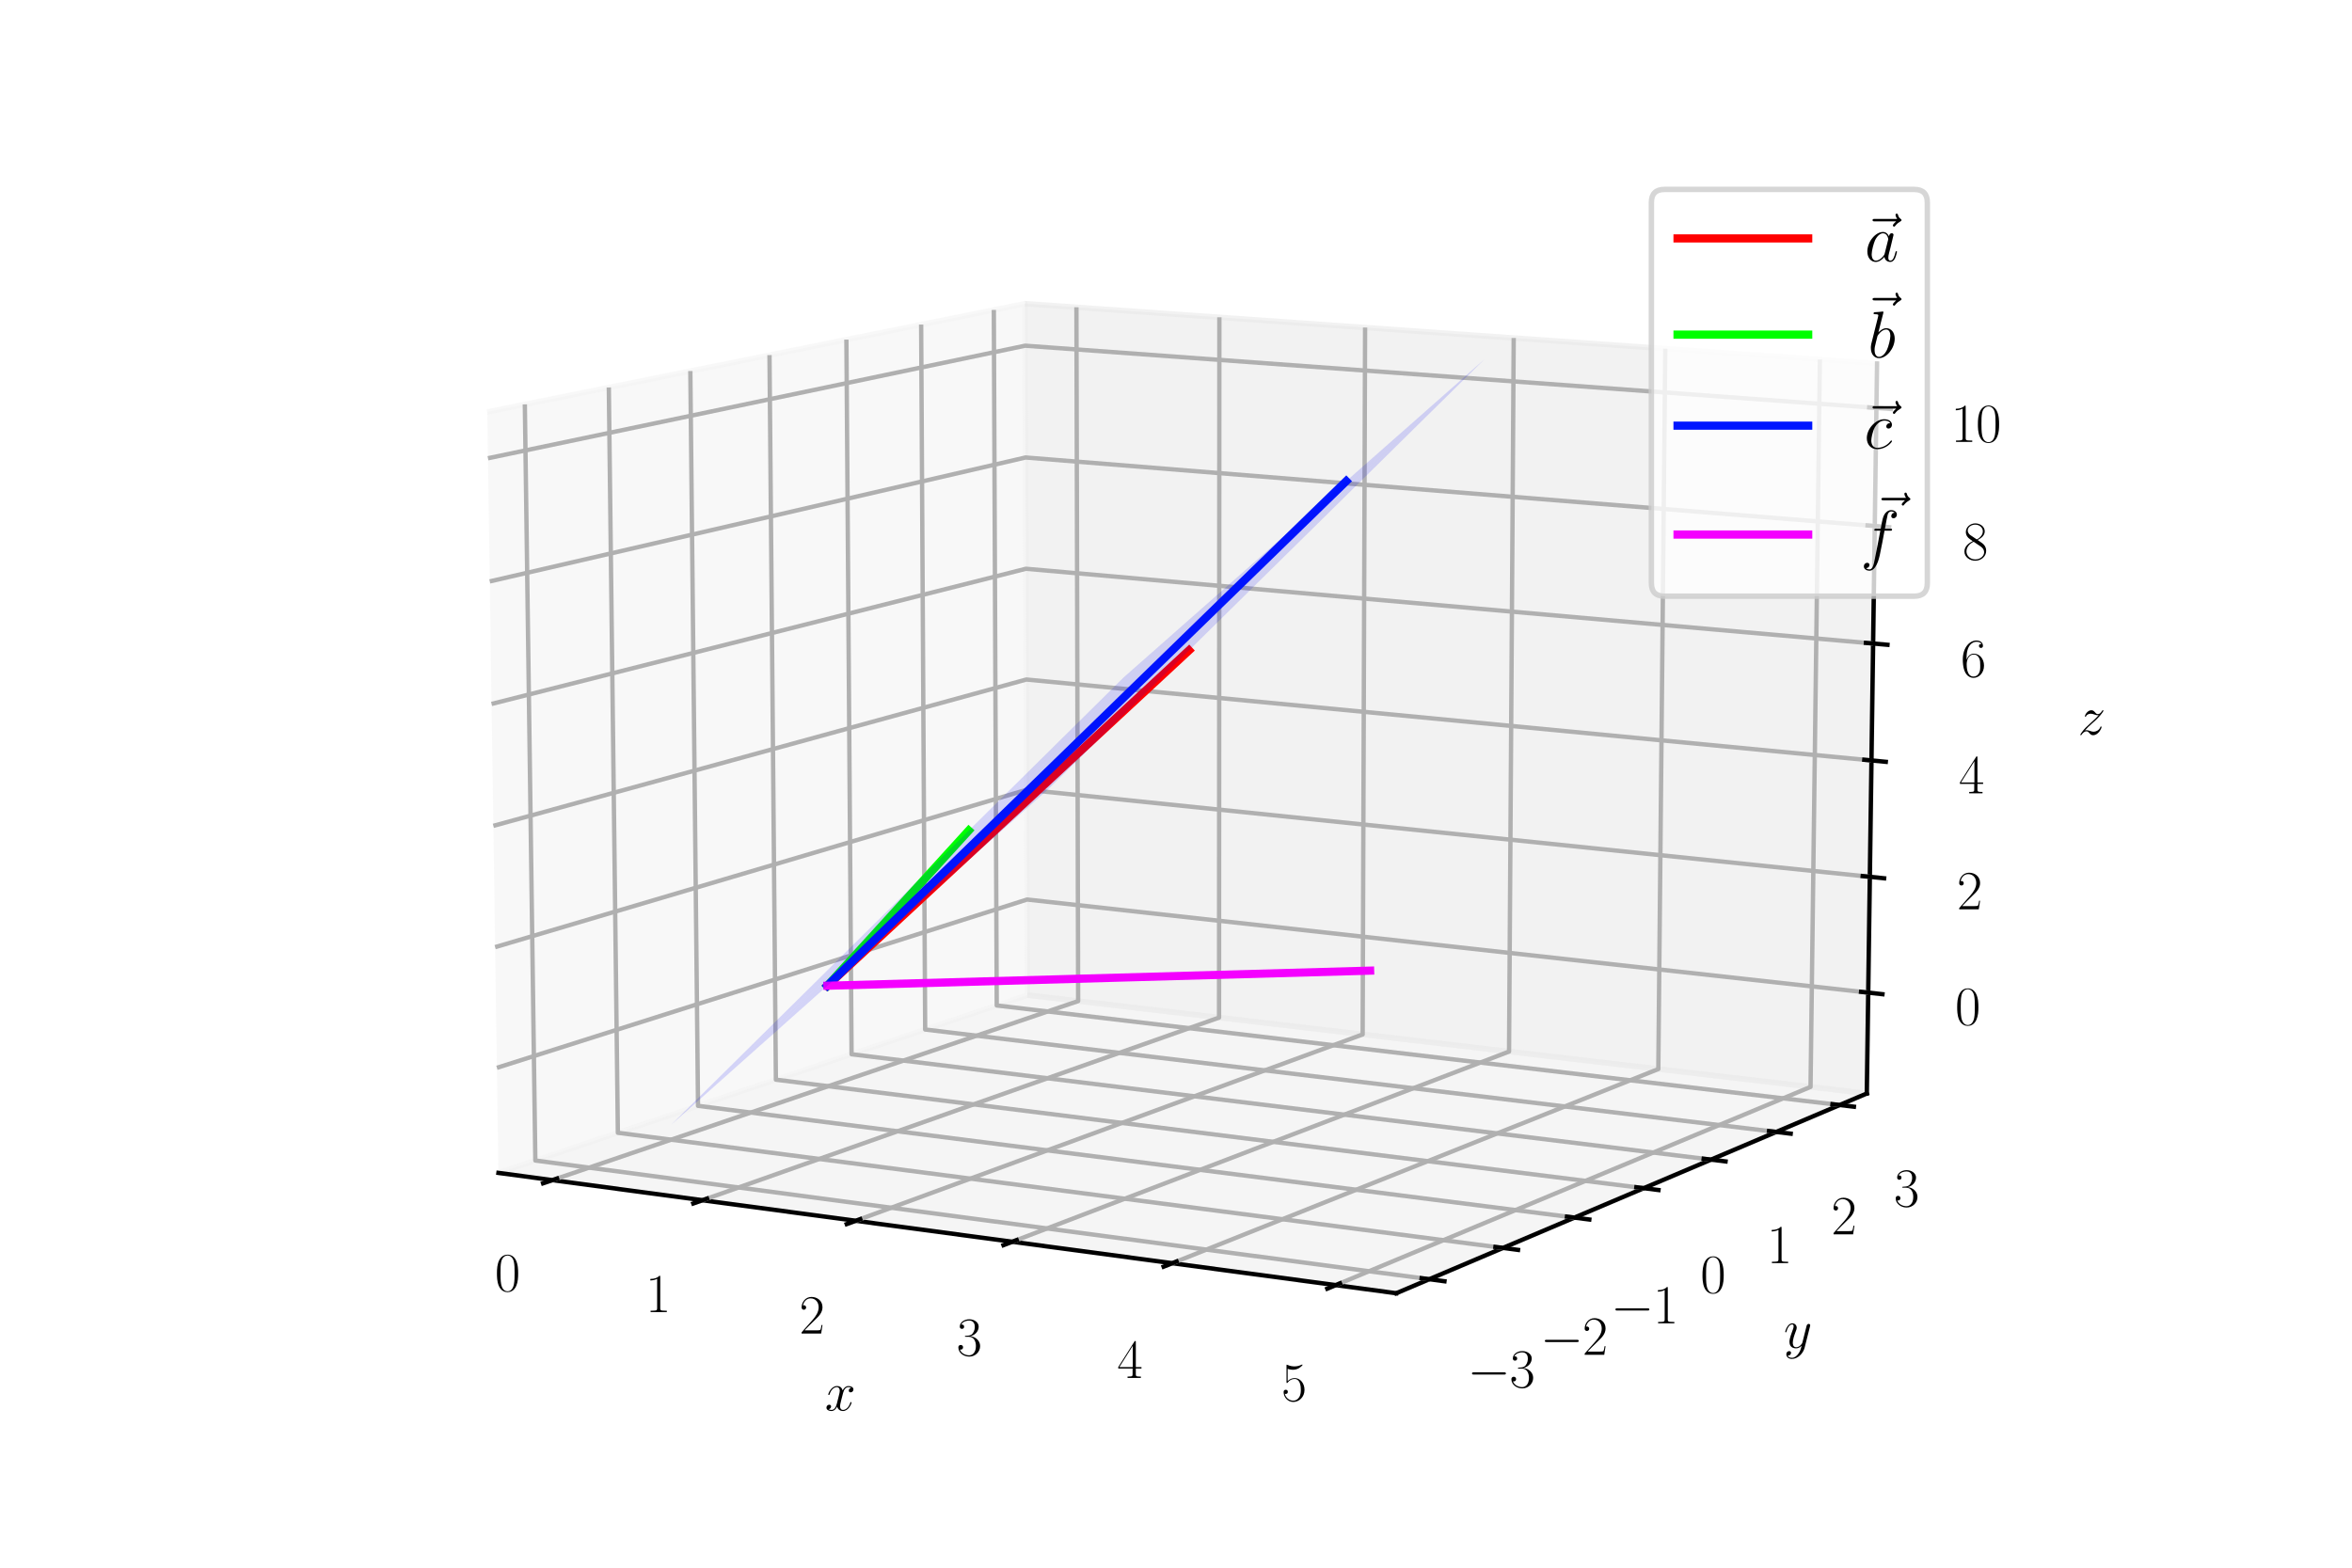 <?xml version="1.0" encoding="utf-8" standalone="no"?>
<!DOCTYPE svg PUBLIC "-//W3C//DTD SVG 1.1//EN"
  "http://www.w3.org/Graphics/SVG/1.1/DTD/svg11.dtd">
<svg xmlns:xlink="http://www.w3.org/1999/xlink" width="432pt" height="288pt" viewBox="0 0 432 288" xmlns="http://www.w3.org/2000/svg" version="1.1">
 <defs>
  <style type="text/css">*{stroke-linejoin: round; stroke-linecap: butt}</style>
 </defs>
 <g id="figure_1">
  <g id="patch_1">
   <path d="M 0 288 
L 432 288 
L 432 0 
L 0 0 
z
" style="fill: #ffffff"/>
  </g>
  <g id="patch_2">
   <path d="M 72 288 
L 360 288 
L 360 0 
L 72 0 
z
" style="fill: #ffffff"/>
  </g>
  <g id="pane3d_1">
   <g id="patch_3">
    <path d="M 91.552 215.473 
L 188.713 182.819 
L 188.262 55.784 
L 89.502 75.674 
" style="fill: #f2f2f2; opacity: 0.5; stroke: #f2f2f2; stroke-linejoin: miter"/>
   </g>
  </g>
  <g id="pane3d_2">
   <g id="patch_4">
    <path d="M 188.713 182.819 
L 342.881 200.885 
L 344.762 66.781 
L 188.262 55.784 
" style="fill: #e6e6e6; opacity: 0.5; stroke: #e6e6e6; stroke-linejoin: miter"/>
   </g>
  </g>
  <g id="pane3d_3">
   <g id="patch_5">
    <path d="M 91.552 215.473 
L 256.454 237.581 
L 342.881 200.885 
L 188.713 182.819 
" style="fill: #ececec; opacity: 0.5; stroke: #ececec; stroke-linejoin: miter"/>
   </g>
  </g>
  <g id="axis3d_1">
   <g id="line2d_1">
    <path d="M 91.552 215.473 
L 256.454 237.581 
" style="fill: none; stroke: #000000; stroke-width: 0.8; stroke-linecap: square"/>
   </g>
   <g id="text_1">
    <!-- $x$ -->
    <g transform="translate(151.51 259.118)scale(0.1 -0.1)">
     <defs>
      <path id="CMMI12-78" d="M 3034 2606 
C 2829 2567 2752 2414 2752 2293 
C 2752 2139 2874 2088 2963 2088 
C 3155 2088 3290 2254 3290 2427 
C 3290 2695 2982 2816 2714 2816 
C 2323 2816 2106 2433 2048 2312 
C 1901 2816 1504 2816 1389 2816 
C 736 2816 390 1980 390 1839 
C 390 1814 416 1782 461 1782 
C 512 1782 525 1820 538 1846 
C 755 2555 1184 2689 1370 2689 
C 1658 2689 1715 2420 1715 2267 
C 1715 2127 1677 1980 1600 1673 
L 1382 798 
C 1286 415 1101 64 762 64 
C 730 64 570 64 435 147 
C 666 192 717 383 717 460 
C 717 588 621 664 499 664 
C 346 664 179 530 179 326 
C 179 57 480 -64 755 -64 
C 1062 -64 1280 179 1414 441 
C 1517 64 1837 -64 2074 -64 
C 2726 -64 3072 773 3072 913 
C 3072 945 3046 971 3008 971 
C 2950 971 2944 939 2925 888 
C 2752 326 2381 64 2093 64 
C 1869 64 1747 230 1747 492 
C 1747 632 1773 734 1875 1156 
L 2099 2024 
C 2195 2408 2413 2689 2707 2689 
C 2720 2689 2899 2689 3034 2606 
z
" transform="scale(0.016)"/>
     </defs>
     <use xlink:href="#CMMI12-78" transform="scale(0.996)"/>
    </g>
   </g>
   <g id="Line3DCollection_1">
    <path d="M 101.459 216.801 
L 198.027 183.91 
L 197.71 56.448 
" style="fill: none; stroke: #b0b0b0; stroke-width: 0.8"/>
    <path d="M 129.024 220.497 
L 223.906 186.943 
L 223.965 58.293 
" style="fill: none; stroke: #b0b0b0; stroke-width: 0.8"/>
    <path d="M 157.176 224.271 
L 250.283 190.034 
L 250.732 60.174 
" style="fill: none; stroke: #b0b0b0; stroke-width: 0.8"/>
    <path d="M 185.933 228.126 
L 277.172 193.185 
L 278.028 62.092 
" style="fill: none; stroke: #b0b0b0; stroke-width: 0.8"/>
    <path d="M 215.314 232.065 
L 304.589 196.398 
L 305.867 64.048 
" style="fill: none; stroke: #b0b0b0; stroke-width: 0.8"/>
    <path d="M 245.341 236.091 
L 332.549 199.675 
L 334.266 66.043 
" style="fill: none; stroke: #b0b0b0; stroke-width: 0.8"/>
   </g>
   <g id="xtick_1">
    <g id="line2d_2">
     <path d="M 102.311 216.511 
L 99.752 217.383 
" style="fill: none; stroke: #000000; stroke-width: 0.8; stroke-linecap: square"/>
    </g>
    <g id="text_2">
     <!-- $\mathdefault{0}$ -->
     <g transform="translate(90.889 237.18)scale(0.1 -0.1)">
      <defs>
       <path id="CMR17-30" d="M 2688 2025 
C 2688 2416 2682 3080 2413 3591 
C 2176 4039 1798 4198 1466 4198 
C 1158 4198 768 4058 525 3597 
C 269 3118 243 2524 243 2025 
C 243 1661 250 1106 448 619 
C 723 -39 1216 -128 1466 -128 
C 1760 -128 2208 -7 2470 600 
C 2662 1042 2688 1559 2688 2025 
z
M 1466 -26 
C 1056 -26 813 325 723 812 
C 653 1188 653 1738 653 2096 
C 653 2588 653 2997 736 3387 
C 858 3929 1216 4096 1466 4096 
C 1728 4096 2067 3923 2189 3400 
C 2272 3036 2278 2607 2278 2096 
C 2278 1680 2278 1169 2202 792 
C 2067 95 1690 -26 1466 -26 
z
" transform="scale(0.016)"/>
      </defs>
      <use xlink:href="#CMR17-30" transform="scale(0.996)"/>
     </g>
    </g>
   </g>
   <g id="xtick_2">
    <g id="line2d_3">
     <path d="M 129.862 220.2 
L 127.345 221.091 
" style="fill: none; stroke: #000000; stroke-width: 0.8; stroke-linecap: square"/>
    </g>
    <g id="text_3">
     <!-- $\mathdefault{1}$ -->
     <g transform="translate(118.557 241.043)scale(0.1 -0.1)">
      <defs>
       <path id="CMR17-31" d="M 1702 4058 
C 1702 4192 1696 4192 1606 4192 
C 1357 3916 979 3827 621 3827 
C 602 3827 570 3827 563 3808 
C 557 3795 557 3782 557 3648 
C 755 3648 1088 3686 1344 3839 
L 1344 461 
C 1344 236 1331 160 781 160 
L 589 160 
L 589 0 
C 896 0 1216 0 1523 0 
C 1830 0 2150 0 2458 0 
L 2458 160 
L 2266 160 
C 1715 160 1702 230 1702 458 
L 1702 4058 
z
" transform="scale(0.016)"/>
      </defs>
      <use xlink:href="#CMR17-31" transform="scale(0.996)"/>
     </g>
    </g>
   </g>
   <g id="xtick_3">
    <g id="line2d_4">
     <path d="M 157.999 223.968 
L 155.526 224.877 
" style="fill: none; stroke: #000000; stroke-width: 0.8; stroke-linecap: square"/>
    </g>
    <g id="text_4">
     <!-- $\mathdefault{2}$ -->
     <g transform="translate(146.817 244.99)scale(0.1 -0.1)">
      <defs>
       <path id="CMR17-32" d="M 2669 989 
L 2554 989 
C 2490 536 2438 459 2413 420 
C 2381 369 1920 369 1830 369 
L 602 369 
C 832 619 1280 1072 1824 1597 
C 2214 1967 2669 2402 2669 3035 
C 2669 3790 2067 4224 1395 4224 
C 691 4224 262 3604 262 3030 
C 262 2780 448 2748 525 2748 
C 589 2748 781 2787 781 3010 
C 781 3207 614 3264 525 3264 
C 486 3264 448 3258 422 3245 
C 544 3790 915 4058 1306 4058 
C 1862 4058 2227 3617 2227 3035 
C 2227 2479 1901 2000 1536 1584 
L 262 146 
L 262 0 
L 2515 0 
L 2669 989 
z
" transform="scale(0.016)"/>
      </defs>
      <use xlink:href="#CMR17-32" transform="scale(0.996)"/>
     </g>
    </g>
   </g>
   <g id="xtick_4">
    <g id="line2d_5">
     <path d="M 186.74 227.817 
L 184.314 228.746 
" style="fill: none; stroke: #000000; stroke-width: 0.8; stroke-linecap: square"/>
    </g>
    <g id="text_5">
     <!-- $\mathdefault{3}$ -->
     <g transform="translate(175.689 249.021)scale(0.1 -0.1)">
      <defs>
       <path id="CMR17-33" d="M 1414 2157 
C 1984 2157 2234 1662 2234 1090 
C 2234 320 1824 25 1453 25 
C 1114 25 563 194 390 693 
C 422 680 454 680 486 680 
C 640 680 755 782 755 948 
C 755 1133 614 1216 486 1216 
C 378 1216 211 1165 211 926 
C 211 335 787 -128 1466 -128 
C 2176 -128 2720 430 2720 1085 
C 2720 1707 2208 2157 1600 2227 
C 2086 2328 2554 2756 2554 3329 
C 2554 3820 2048 4179 1472 4179 
C 890 4179 378 3829 378 3329 
C 378 3110 544 3072 627 3072 
C 762 3072 877 3155 877 3321 
C 877 3486 762 3569 627 3569 
C 602 3569 570 3569 544 3557 
C 730 3959 1235 4032 1459 4032 
C 1683 4032 2106 3925 2106 3320 
C 2106 3143 2080 2828 1862 2550 
C 1670 2304 1453 2304 1242 2284 
C 1210 2284 1062 2269 1037 2269 
C 992 2263 966 2257 966 2208 
C 966 2163 973 2157 1101 2157 
L 1414 2157 
z
" transform="scale(0.016)"/>
      </defs>
      <use xlink:href="#CMR17-33" transform="scale(0.996)"/>
     </g>
    </g>
   </g>
   <g id="xtick_5">
    <g id="line2d_6">
     <path d="M 216.105 231.749 
L 213.729 232.698 
" style="fill: none; stroke: #000000; stroke-width: 0.8; stroke-linecap: square"/>
    </g>
    <g id="text_6">
     <!-- $\mathdefault{4}$ -->
     <g transform="translate(205.193 253.141)scale(0.1 -0.1)">
      <defs>
       <path id="CMR17-34" d="M 2150 4122 
C 2150 4256 2144 4256 2029 4256 
L 128 1254 
L 128 1088 
L 1779 1088 
L 1779 457 
C 1779 224 1766 160 1318 160 
L 1197 160 
L 1197 0 
C 1402 0 1747 0 1965 0 
C 2182 0 2528 0 2733 0 
L 2733 160 
L 2611 160 
C 2163 160 2150 224 2150 457 
L 2150 1088 
L 2803 1088 
L 2803 1254 
L 2150 1254 
L 2150 4122 
z
M 1798 3703 
L 1798 1254 
L 256 1254 
L 1798 3703 
z
" transform="scale(0.016)"/>
      </defs>
      <use xlink:href="#CMR17-34" transform="scale(0.996)"/>
     </g>
    </g>
   </g>
   <g id="xtick_6">
    <g id="line2d_7">
     <path d="M 246.114 235.768 
L 243.791 236.738 
" style="fill: none; stroke: #000000; stroke-width: 0.8; stroke-linecap: square"/>
    </g>
    <g id="text_7">
     <!-- $\mathdefault{5}$ -->
     <g transform="translate(235.35 257.352)scale(0.1 -0.1)">
      <defs>
       <path id="CMR17-35" d="M 730 3692 
C 794 3666 1056 3584 1325 3584 
C 1920 3584 2246 3911 2432 4100 
C 2432 4157 2432 4192 2394 4192 
C 2387 4192 2374 4192 2323 4163 
C 2099 4058 1837 3973 1517 3973 
C 1325 3973 1037 3999 723 4139 
C 653 4171 640 4171 634 4171 
C 602 4171 595 4164 595 4037 
L 595 2203 
C 595 2089 595 2057 659 2057 
C 691 2057 704 2070 736 2114 
C 941 2401 1222 2522 1542 2522 
C 1766 2522 2246 2382 2246 1289 
C 2246 1085 2246 715 2054 421 
C 1894 159 1645 25 1370 25 
C 947 25 518 320 403 814 
C 429 807 480 795 506 795 
C 589 795 749 840 749 1038 
C 749 1210 627 1280 506 1280 
C 358 1280 262 1190 262 1011 
C 262 454 704 -128 1382 -128 
C 2042 -128 2669 440 2669 1264 
C 2669 2030 2170 2624 1549 2624 
C 1222 2624 947 2503 730 2274 
L 730 3692 
z
" transform="scale(0.016)"/>
      </defs>
      <use xlink:href="#CMR17-35" transform="scale(0.996)"/>
     </g>
    </g>
   </g>
  </g>
  <g id="axis3d_2">
   <g id="line2d_8">
    <path d="M 342.881 200.885 
L 256.454 237.581 
" style="fill: none; stroke: #000000; stroke-width: 0.8; stroke-linecap: square"/>
   </g>
   <g id="text_8">
    <!-- $y$ -->
    <g transform="translate(327.615 247.601)scale(0.1 -0.1)">
     <defs>
      <path id="CMMI12-79" d="M 1683 -700 
C 1510 -939 1261 -1152 947 -1152 
C 870 -1152 563 -1152 467 -889 
C 486 -895 518 -895 531 -895 
C 723 -895 851 -729 851 -582 
C 851 -435 730 -384 634 -384 
C 531 -384 307 -458 307 -759 
C 307 -1071 582 -1286 947 -1286 
C 1587 -1286 2234 -700 2413 6 
L 3040 2485 
C 3046 2517 3059 2556 3059 2594 
C 3059 2689 2982 2753 2886 2753 
C 2829 2753 2694 2727 2643 2535 
L 2170 658 
C 2138 543 2138 530 2086 460 
C 1958 281 1747 64 1440 64 
C 1082 64 1050 415 1050 588 
C 1050 952 1222 1443 1395 1903 
C 1466 2088 1504 2178 1504 2305 
C 1504 2574 1312 2816 998 2816 
C 410 2816 173 1890 173 1839 
C 173 1814 198 1782 243 1782 
C 301 1782 307 1807 333 1897 
C 486 2433 730 2689 979 2689 
C 1037 2689 1146 2689 1146 2478 
C 1146 2312 1075 2127 979 1884 
C 666 1047 666 837 666 683 
C 666 77 1101 -64 1421 -64 
C 1606 -64 1837 -6 2061 230 
L 2067 224 
C 1971 -147 1907 -392 1683 -700 
z
" transform="scale(0.016)"/>
     </defs>
     <use xlink:href="#CMMI12-79" transform="scale(0.996)"/>
    </g>
   </g>
   <g id="Line3DCollection_2">
    <path d="M 96.398 74.285 
L 98.327 213.196 
L 262.513 235.008 
" style="fill: none; stroke: #b0b0b0; stroke-width: 0.8"/>
    <path d="M 111.823 71.178 
L 113.486 208.101 
L 276.054 229.259 
" style="fill: none; stroke: #b0b0b0; stroke-width: 0.8"/>
    <path d="M 126.796 68.163 
L 128.208 203.153 
L 289.18 223.686 
" style="fill: none; stroke: #b0b0b0; stroke-width: 0.8"/>
    <path d="M 141.336 65.234 
L 142.51 198.346 
L 301.909 218.281 
" style="fill: none; stroke: #b0b0b0; stroke-width: 0.8"/>
    <path d="M 155.461 62.39 
L 156.411 193.675 
L 314.26 213.037 
" style="fill: none; stroke: #b0b0b0; stroke-width: 0.8"/>
    <path d="M 169.19 59.625 
L 169.927 189.132 
L 326.25 207.947 
" style="fill: none; stroke: #b0b0b0; stroke-width: 0.8"/>
    <path d="M 182.538 56.937 
L 183.073 184.714 
L 337.892 203.004 
" style="fill: none; stroke: #b0b0b0; stroke-width: 0.8"/>
   </g>
   <g id="xtick_7">
    <g id="line2d_9">
     <path d="M 261.118 234.822 
L 265.308 235.379 
" style="fill: none; stroke: #000000; stroke-width: 0.8; stroke-linecap: square"/>
    </g>
    <g id="text_9">
     <!-- $\mathdefault{−3}$ -->
     <g transform="translate(269.519 254.863)scale(0.1 -0.1)">
      <defs>
       <path id="CMSY10-0" d="M 4218 1472 
C 4326 1472 4442 1472 4442 1600 
C 4442 1728 4326 1728 4218 1728 
L 755 1728 
C 646 1728 531 1728 531 1600 
C 531 1472 646 1472 755 1472 
L 4218 1472 
z
" transform="scale(0.016)"/>
      </defs>
      <use xlink:href="#CMSY10-0" transform="scale(0.996)"/>
      <use xlink:href="#CMR17-33" transform="translate(77.487 0)scale(0.996)"/>
     </g>
    </g>
   </g>
   <g id="xtick_8">
    <g id="line2d_10">
     <path d="M 274.674 229.079 
L 278.819 229.618 
" style="fill: none; stroke: #000000; stroke-width: 0.8; stroke-linecap: square"/>
    </g>
    <g id="text_10">
     <!-- $\mathdefault{−2}$ -->
     <g transform="translate(282.898 248.892)scale(0.1 -0.1)">
      <use xlink:href="#CMSY10-0" transform="scale(0.996)"/>
      <use xlink:href="#CMR17-32" transform="translate(77.487 0)scale(0.996)"/>
     </g>
    </g>
   </g>
   <g id="xtick_9">
    <g id="line2d_11">
     <path d="M 287.814 223.512 
L 291.915 224.035 
" style="fill: none; stroke: #000000; stroke-width: 0.8; stroke-linecap: square"/>
    </g>
    <g id="text_11">
     <!-- $\mathdefault{−1}$ -->
     <g transform="translate(295.866 243.104)scale(0.1 -0.1)">
      <use xlink:href="#CMSY10-0" transform="scale(0.996)"/>
      <use xlink:href="#CMR17-31" transform="translate(77.487 0)scale(0.996)"/>
     </g>
    </g>
   </g>
   <g id="xtick_10">
    <g id="line2d_12">
     <path d="M 300.559 218.112 
L 304.615 218.619 
" style="fill: none; stroke: #000000; stroke-width: 0.8; stroke-linecap: square"/>
    </g>
    <g id="text_12">
     <!-- $\mathdefault{0}$ -->
     <g transform="translate(312.315 237.492)scale(0.1 -0.1)">
      <use xlink:href="#CMR17-30" transform="scale(0.996)"/>
     </g>
    </g>
   </g>
   <g id="xtick_11">
    <g id="line2d_13">
     <path d="M 312.924 212.873 
L 316.938 213.365 
" style="fill: none; stroke: #000000; stroke-width: 0.8; stroke-linecap: square"/>
    </g>
    <g id="text_13">
     <!-- $\mathdefault{1}$ -->
     <g transform="translate(324.515 232.047)scale(0.1 -0.1)">
      <use xlink:href="#CMR17-31" transform="scale(0.996)"/>
     </g>
    </g>
   </g>
   <g id="xtick_12">
    <g id="line2d_14">
     <path d="M 324.927 207.788 
L 328.899 208.266 
" style="fill: none; stroke: #000000; stroke-width: 0.8; stroke-linecap: square"/>
    </g>
    <g id="text_14">
     <!-- $\mathdefault{2}$ -->
     <g transform="translate(336.356 226.762)scale(0.1 -0.1)">
      <use xlink:href="#CMR17-32" transform="scale(0.996)"/>
     </g>
    </g>
   </g>
   <g id="xtick_13">
    <g id="line2d_15">
     <path d="M 336.583 202.849 
L 340.514 203.313 
" style="fill: none; stroke: #000000; stroke-width: 0.8; stroke-linecap: square"/>
    </g>
    <g id="text_15">
     <!-- $\mathdefault{3}$ -->
     <g transform="translate(347.855 221.63)scale(0.1 -0.1)">
      <use xlink:href="#CMR17-33" transform="scale(0.996)"/>
     </g>
    </g>
   </g>
  </g>
  <g id="axis3d_3">
   <g id="line2d_16">
    <path d="M 342.881 200.885 
L 344.762 66.781 
" style="fill: none; stroke: #000000; stroke-width: 0.8; stroke-linecap: square"/>
   </g>
   <g id="text_16">
    <!-- $z$ -->
    <g transform="translate(381.657 134.964)scale(0.1 -0.1)">
     <defs>
      <path id="CMMI12-7a" d="M 813 486 
C 1088 803 1312 1004 1632 1296 
C 2016 1632 2182 1793 2272 1891 
C 2720 2338 2944 2713 2944 2764 
C 2944 2816 2893 2816 2880 2816 
C 2835 2816 2822 2793 2790 2750 
C 2630 2494 2477 2367 2310 2367 
C 2176 2367 2106 2421 1984 2565 
C 1850 2715 1741 2816 1555 2816 
C 1088 2816 806 2257 806 2128 
C 806 2108 813 2068 870 2068 
C 922 2068 928 2091 947 2133 
C 1056 2372 1363 2414 1485 2414 
C 1619 2414 1747 2376 1882 2327 
C 2125 2240 2227 2240 2291 2240 
C 2336 2240 2362 2240 2394 2246 
C 2182 1994 1837 1683 1549 1418 
L 902 816 
C 512 415 275 33 275 -12 
C 275 -51 307 -64 346 -64 
C 384 -64 390 -57 435 14 
C 538 163 742 384 979 384 
C 1114 384 1178 342 1306 193 
C 1427 61 1536 -64 1741 -64 
C 2368 -64 2726 732 2726 876 
C 2726 903 2720 942 2656 942 
C 2605 942 2598 917 2579 855 
C 2438 488 2061 338 1811 338 
C 1677 338 1549 376 1414 425 
C 1158 512 1088 512 1005 512 
C 941 512 870 512 813 486 
z
" transform="scale(0.016)"/>
     </defs>
     <use xlink:href="#CMMI12-7a" transform="scale(0.996)"/>
    </g>
   </g>
   <g id="Line3DCollection_3">
    <path d="M 343.141 182.355 
L 188.651 165.252 
L 91.269 196.166 
" style="fill: none; stroke: #b0b0b0; stroke-width: 0.8"/>
    <path d="M 343.439 161.08 
L 188.579 145.09 
L 90.943 173.997 
" style="fill: none; stroke: #b0b0b0; stroke-width: 0.8"/>
    <path d="M 343.739 139.703 
L 188.507 124.835 
L 90.617 151.715 
" style="fill: none; stroke: #b0b0b0; stroke-width: 0.8"/>
    <path d="M 344.041 118.221 
L 188.435 104.487 
L 90.288 129.32 
" style="fill: none; stroke: #b0b0b0; stroke-width: 0.8"/>
    <path d="M 344.343 96.635 
L 188.362 84.046 
L 89.958 106.811 
" style="fill: none; stroke: #b0b0b0; stroke-width: 0.8"/>
    <path d="M 344.648 74.943 
L 188.289 63.509 
L 89.627 84.187 
" style="fill: none; stroke: #b0b0b0; stroke-width: 0.8"/>
   </g>
   <g id="xtick_14">
    <g id="line2d_17">
     <path d="M 341.835 182.21 
L 345.756 182.644 
" style="fill: none; stroke: #000000; stroke-width: 0.8; stroke-linecap: square"/>
    </g>
    <g id="text_17">
     <!-- $\mathdefault{0}$ -->
     <g transform="translate(359.095 188.262)scale(0.1 -0.1)">
      <use xlink:href="#CMR17-30" transform="scale(0.996)"/>
     </g>
    </g>
   </g>
   <g id="xtick_15">
    <g id="line2d_18">
     <path d="M 342.13 160.945 
L 346.061 161.351 
" style="fill: none; stroke: #000000; stroke-width: 0.8; stroke-linecap: square"/>
    </g>
    <g id="text_18">
     <!-- $\mathdefault{2}$ -->
     <g transform="translate(359.437 167.053)scale(0.1 -0.1)">
      <use xlink:href="#CMR17-32" transform="scale(0.996)"/>
     </g>
    </g>
   </g>
   <g id="xtick_16">
    <g id="line2d_19">
     <path d="M 342.427 139.577 
L 346.368 139.954 
" style="fill: none; stroke: #000000; stroke-width: 0.8; stroke-linecap: square"/>
    </g>
    <g id="text_19">
     <!-- $\mathdefault{4}$ -->
     <g transform="translate(359.78 145.742)scale(0.1 -0.1)">
      <use xlink:href="#CMR17-34" transform="scale(0.996)"/>
     </g>
    </g>
   </g>
   <g id="xtick_17">
    <g id="line2d_20">
     <path d="M 342.725 118.105 
L 346.676 118.454 
" style="fill: none; stroke: #000000; stroke-width: 0.8; stroke-linecap: square"/>
    </g>
    <g id="text_20">
     <!-- $\mathdefault{6}$ -->
     <g transform="translate(360.126 124.327)scale(0.1 -0.1)">
      <defs>
       <path id="CMR17-36" d="M 678 2176 
C 678 3690 1395 4032 1811 4032 
C 1946 4032 2272 4009 2400 3776 
C 2298 3776 2106 3776 2106 3553 
C 2106 3381 2246 3323 2336 3323 
C 2394 3323 2566 3348 2566 3560 
C 2566 3954 2246 4179 1805 4179 
C 1043 4179 243 3390 243 1984 
C 243 253 966 -128 1478 -128 
C 2099 -128 2688 427 2688 1283 
C 2688 2081 2170 2662 1517 2662 
C 1126 2662 838 2407 678 1960 
L 678 2176 
z
M 1478 25 
C 691 25 691 1200 691 1436 
C 691 1896 909 2560 1504 2560 
C 1613 2560 1926 2560 2138 2120 
C 2253 1870 2253 1609 2253 1289 
C 2253 944 2253 690 2118 434 
C 1978 171 1773 25 1478 25 
z
" transform="scale(0.016)"/>
      </defs>
      <use xlink:href="#CMR17-36" transform="scale(0.996)"/>
     </g>
    </g>
   </g>
   <g id="xtick_18">
    <g id="line2d_21">
     <path d="M 343.024 96.528 
L 346.985 96.848 
" style="fill: none; stroke: #000000; stroke-width: 0.8; stroke-linecap: square"/>
    </g>
    <g id="text_21">
     <!-- $\mathdefault{8}$ -->
     <g transform="translate(360.473 102.808)scale(0.1 -0.1)">
      <defs>
       <path id="CMR17-38" d="M 1741 2264 
C 2144 2467 2554 2773 2554 3263 
C 2554 3841 1990 4179 1472 4179 
C 890 4179 378 3759 378 3180 
C 378 3021 416 2747 666 2505 
C 730 2442 998 2251 1171 2130 
C 883 1983 211 1634 211 934 
C 211 279 838 -128 1459 -128 
C 2144 -128 2720 362 2720 1010 
C 2720 1590 2330 1857 2074 2029 
L 1741 2264 
z
M 902 2822 
C 851 2854 595 3051 595 3351 
C 595 3739 998 4032 1459 4032 
C 1965 4032 2336 3676 2336 3262 
C 2336 2669 1670 2331 1638 2331 
C 1632 2331 1626 2331 1574 2370 
L 902 2822 
z
M 2080 1519 
C 2176 1449 2483 1240 2483 851 
C 2483 381 2010 25 1472 25 
C 890 25 448 438 448 940 
C 448 1443 838 1862 1280 2060 
L 2080 1519 
z
" transform="scale(0.016)"/>
      </defs>
      <use xlink:href="#CMR17-38" transform="scale(0.996)"/>
     </g>
    </g>
   </g>
   <g id="xtick_19">
    <g id="line2d_22">
     <path d="M 343.325 74.846 
L 347.296 75.137 
" style="fill: none; stroke: #000000; stroke-width: 0.8; stroke-linecap: square"/>
    </g>
    <g id="text_22">
     <!-- $\mathdefault{10}$ -->
     <g transform="translate(358.331 81.185)scale(0.1 -0.1)">
      <use xlink:href="#CMR17-31" transform="scale(0.996)"/>
      <use xlink:href="#CMR17-30" transform="translate(45.69 0)scale(0.996)"/>
     </g>
    </g>
   </g>
  </g>
  <g id="axes_1">
   <g id="line2d_23">
    <path d="M 151.972 181.088 
L 218.394 119.476 
" clip-path="url(#pe5c4753b8f)" style="fill: none; stroke: #ff0000; stroke-width: 1.5; stroke-linecap: square"/>
   </g>
   <g id="line2d_24">
    <path d="M 151.972 181.088 
L 177.929 152.584 
" clip-path="url(#pe5c4753b8f)" style="fill: none; stroke: #00ff00; stroke-width: 1.5; stroke-linecap: square"/>
   </g>
   <g id="line2d_25">
    <path d="M 151.972 181.088 
L 247.266 88.391 
" clip-path="url(#pe5c4753b8f)" style="fill: none; stroke: #0016ff; stroke-width: 1.5; stroke-linecap: square"/>
   </g>
   <g id="line2d_26">
    <path d="M 151.972 181.088 
L 251.653 178.316 
" clip-path="url(#pe5c4753b8f)" style="fill: none; stroke: #f400ff; stroke-width: 1.5; stroke-linecap: square"/>
   </g>
   <g id="Poly3DCollection_1">
    <path d="M 185.794 150.983 
L 198.802 138.16 
L 205.262 132.418 
L 192.297 145.195 
z
" clip-path="url(#pe5c4753b8f)" style="fill: #0000f5; fill-opacity: 0.15"/>
    <path d="M 198.802 138.16 
L 211.979 125.17 
L 218.394 119.476 
L 205.262 132.418 
z
" clip-path="url(#pe5c4753b8f)" style="fill: #0000f5; fill-opacity: 0.15"/>
    <path d="M 179.207 156.846 
L 192.257 143.977 
L 198.802 138.16 
L 185.794 150.983 
z
" clip-path="url(#pe5c4753b8f)" style="fill: #0000f5; fill-opacity: 0.15"/>
    <path d="M 211.979 125.17 
L 225.327 112.011 
L 231.696 106.367 
L 218.394 119.476 
z
" clip-path="url(#pe5c4753b8f)" style="fill: #0000f5; fill-opacity: 0.15"/>
    <path d="M 192.257 143.977 
L 205.479 130.94 
L 211.979 125.17 
L 198.802 138.16 
z
" clip-path="url(#pe5c4753b8f)" style="fill: #0000f5; fill-opacity: 0.15"/>
    <path d="M 172.532 162.787 
L 185.626 149.871 
L 192.257 143.977 
L 179.207 156.846 
z
" clip-path="url(#pe5c4753b8f)" style="fill: #0000f5; fill-opacity: 0.15"/>
    <path d="M 225.327 112.011 
L 238.851 98.679 
L 245.172 93.087 
L 231.696 106.367 
z
" clip-path="url(#pe5c4753b8f)" style="fill: #0000f5; fill-opacity: 0.15"/>
    <path d="M 205.479 130.94 
L 218.873 117.731 
L 225.327 112.011 
L 211.979 125.17 
z
" clip-path="url(#pe5c4753b8f)" style="fill: #0000f5; fill-opacity: 0.15"/>
    <path d="M 185.626 149.871 
L 198.892 136.786 
L 205.479 130.94 
L 192.257 143.977 
z
" clip-path="url(#pe5c4753b8f)" style="fill: #0000f5; fill-opacity: 0.15"/>
    <path d="M 165.77 168.807 
L 178.906 155.844 
L 185.626 149.871 
L 172.532 162.787 
z
" clip-path="url(#pe5c4753b8f)" style="fill: #0000f5; fill-opacity: 0.15"/>
    <path d="M 238.851 98.679 
L 252.554 85.171 
L 258.826 79.632 
L 245.172 93.087 
z
" clip-path="url(#pe5c4753b8f)" style="fill: #0000f5; fill-opacity: 0.15"/>
    <path d="M 218.873 117.731 
L 232.445 104.347 
L 238.851 98.679 
L 225.327 112.011 
z
" clip-path="url(#pe5c4753b8f)" style="fill: #0000f5; fill-opacity: 0.15"/>
    <path d="M 198.892 136.786 
L 212.333 123.527 
L 218.873 117.731 
L 205.479 130.94 
z
" clip-path="url(#pe5c4753b8f)" style="fill: #0000f5; fill-opacity: 0.15"/>
    <path d="M 178.906 155.844 
L 192.217 142.71 
L 198.892 136.786 
L 185.626 149.871 
z
" clip-path="url(#pe5c4753b8f)" style="fill: #0000f5; fill-opacity: 0.15"/>
    <path d="M 158.917 174.906 
L 172.096 161.897 
L 178.906 155.844 
L 165.77 168.807 
z
" clip-path="url(#pe5c4753b8f)" style="fill: #0000f5; fill-opacity: 0.15"/>
    <path d="M 252.554 85.171 
L 266.439 71.484 
L 272.659 65.999 
L 258.826 79.632 
z
" clip-path="url(#pe5c4753b8f)" style="fill: #0000f5; fill-opacity: 0.15"/>
    <path d="M 232.445 104.347 
L 246.198 90.786 
L 252.554 85.171 
L 238.851 98.679 
z
" clip-path="url(#pe5c4753b8f)" style="fill: #0000f5; fill-opacity: 0.15"/>
    <path d="M 212.333 123.527 
L 225.953 110.092 
L 232.445 104.347 
L 218.873 117.731 
z
" clip-path="url(#pe5c4753b8f)" style="fill: #0000f5; fill-opacity: 0.15"/>
    <path d="M 192.217 142.71 
L 205.704 129.402 
L 212.333 123.527 
L 198.892 136.786 
z
" clip-path="url(#pe5c4753b8f)" style="fill: #0000f5; fill-opacity: 0.15"/>
    <path d="M 172.096 161.897 
L 185.451 148.715 
L 192.217 142.71 
L 178.906 155.844 
z
" clip-path="url(#pe5c4753b8f)" style="fill: #0000f5; fill-opacity: 0.15"/>
    <path d="M 151.972 181.088 
L 165.194 168.032 
L 172.096 161.897 
L 158.917 174.906 
z
" clip-path="url(#pe5c4753b8f)" style="fill: #0000f5; fill-opacity: 0.15"/>
    <path d="M 246.198 90.786 
L 260.135 77.043 
L 266.439 71.484 
L 252.554 85.171 
z
" clip-path="url(#pe5c4753b8f)" style="fill: #0000f5; fill-opacity: 0.15"/>
    <path d="M 225.953 110.092 
L 239.756 96.477 
L 246.198 90.786 
L 232.445 104.347 
z
" clip-path="url(#pe5c4753b8f)" style="fill: #0000f5; fill-opacity: 0.15"/>
    <path d="M 205.704 129.402 
L 219.372 115.915 
L 225.953 110.092 
L 212.333 123.527 
z
" clip-path="url(#pe5c4753b8f)" style="fill: #0000f5; fill-opacity: 0.15"/>
    <path d="M 185.451 148.715 
L 198.985 135.356 
L 205.704 129.402 
L 192.217 142.71 
z
" clip-path="url(#pe5c4753b8f)" style="fill: #0000f5; fill-opacity: 0.15"/>
    <path d="M 165.194 168.032 
L 178.594 154.802 
L 185.451 148.715 
L 172.096 161.897 
z
" clip-path="url(#pe5c4753b8f)" style="fill: #0000f5; fill-opacity: 0.15"/>
    <path d="M 144.934 187.353 
L 158.199 174.251 
L 165.194 168.032 
L 151.972 181.088 
z
" clip-path="url(#pe5c4753b8f)" style="fill: #0000f5; fill-opacity: 0.15"/>
    <path d="M 239.756 96.477 
L 253.745 82.678 
L 260.135 77.043 
L 246.198 90.786 
z
" clip-path="url(#pe5c4753b8f)" style="fill: #0000f5; fill-opacity: 0.15"/>
    <path d="M 219.372 115.915 
L 233.225 102.246 
L 239.756 96.477 
L 225.953 110.092 
z
" clip-path="url(#pe5c4753b8f)" style="fill: #0000f5; fill-opacity: 0.15"/>
    <path d="M 198.985 135.356 
L 212.702 121.817 
L 219.372 115.915 
L 205.704 129.402 
z
" clip-path="url(#pe5c4753b8f)" style="fill: #0000f5; fill-opacity: 0.15"/>
    <path d="M 178.594 154.802 
L 192.174 141.392 
L 198.985 135.356 
L 185.451 148.715 
z
" clip-path="url(#pe5c4753b8f)" style="fill: #0000f5; fill-opacity: 0.15"/>
    <path d="M 158.199 174.251 
L 171.643 160.971 
L 178.594 154.802 
L 165.194 168.032 
z
" clip-path="url(#pe5c4753b8f)" style="fill: #0000f5; fill-opacity: 0.15"/>
    <path d="M 137.8 193.704 
L 151.107 180.554 
L 158.199 174.251 
L 144.934 187.353 
z
" clip-path="url(#pe5c4753b8f)" style="fill: #0000f5; fill-opacity: 0.15"/>
    <path d="M 233.225 102.246 
L 247.266 88.391 
L 253.745 82.678 
L 239.756 96.477 
z
" clip-path="url(#pe5c4753b8f)" style="fill: #0000f5; fill-opacity: 0.15"/>
    <path d="M 212.702 121.817 
L 226.604 108.094 
L 233.225 102.246 
L 219.372 115.915 
z
" clip-path="url(#pe5c4753b8f)" style="fill: #0000f5; fill-opacity: 0.15"/>
    <path d="M 192.174 141.392 
L 205.939 127.801 
L 212.702 121.817 
L 198.985 135.356 
z
" clip-path="url(#pe5c4753b8f)" style="fill: #0000f5; fill-opacity: 0.15"/>
    <path d="M 171.643 160.971 
L 185.269 147.512 
L 192.174 141.392 
L 178.594 154.802 
z
" clip-path="url(#pe5c4753b8f)" style="fill: #0000f5; fill-opacity: 0.15"/>
    <path d="M 151.107 180.554 
L 164.595 167.226 
L 171.643 160.971 
L 158.199 174.251 
z
" clip-path="url(#pe5c4753b8f)" style="fill: #0000f5; fill-opacity: 0.15"/>
    <path d="M 130.568 200.141 
L 143.918 186.945 
L 151.107 180.554 
L 137.8 193.704 
z
" clip-path="url(#pe5c4753b8f)" style="fill: #0000f5; fill-opacity: 0.15"/>
    <path d="M 226.604 108.094 
L 240.698 94.183 
L 247.266 88.391 
L 233.225 102.246 
z
" clip-path="url(#pe5c4753b8f)" style="fill: #0000f5; fill-opacity: 0.15"/>
    <path d="M 205.939 127.801 
L 219.892 114.023 
L 226.604 108.094 
L 212.702 121.817 
z
" clip-path="url(#pe5c4753b8f)" style="fill: #0000f5; fill-opacity: 0.15"/>
    <path d="M 185.269 147.512 
L 199.082 133.868 
L 205.939 127.801 
L 192.174 141.392 
z
" clip-path="url(#pe5c4753b8f)" style="fill: #0000f5; fill-opacity: 0.15"/>
    <path d="M 164.595 167.226 
L 178.268 153.716 
L 185.269 147.512 
L 171.643 160.971 
z
" clip-path="url(#pe5c4753b8f)" style="fill: #0000f5; fill-opacity: 0.15"/>
    <path d="M 143.918 186.945 
L 157.451 173.568 
L 164.595 167.226 
L 151.107 180.554 
z
" clip-path="url(#pe5c4753b8f)" style="fill: #0000f5; fill-opacity: 0.15"/>
    <path d="M 123.236 206.667 
L 136.629 193.424 
L 143.918 186.945 
L 130.568 200.141 
z
" clip-path="url(#pe5c4753b8f)" style="fill: #0000f5; fill-opacity: 0.15"/>
    <path d="M 219.892 114.023 
L 234.037 100.056 
L 240.698 94.183 
L 226.604 108.094 
z
" clip-path="url(#pe5c4753b8f)" style="fill: #0000f5; fill-opacity: 0.15"/>
    <path d="M 199.082 133.868 
L 213.086 120.036 
L 219.892 114.023 
L 205.939 127.801 
z
" clip-path="url(#pe5c4753b8f)" style="fill: #0000f5; fill-opacity: 0.15"/>
    <path d="M 178.268 153.716 
L 192.13 140.019 
L 199.082 133.868 
L 185.269 147.512 
z
" clip-path="url(#pe5c4753b8f)" style="fill: #0000f5; fill-opacity: 0.15"/>
    <path d="M 157.451 173.568 
L 171.17 160.007 
L 178.268 153.716 
L 164.595 167.226 
z
" clip-path="url(#pe5c4753b8f)" style="fill: #0000f5; fill-opacity: 0.15"/>
    <path d="M 136.629 193.424 
L 150.206 179.998 
L 157.451 173.568 
L 143.918 186.945 
z
" clip-path="url(#pe5c4753b8f)" style="fill: #0000f5; fill-opacity: 0.15"/>
    <path d="M 213.086 120.036 
L 227.283 106.012 
L 234.037 100.056 
L 219.892 114.023 
z
" clip-path="url(#pe5c4753b8f)" style="fill: #0000f5; fill-opacity: 0.15"/>
    <path d="M 192.13 140.019 
L 206.183 126.132 
L 213.086 120.036 
L 199.082 133.868 
z
" clip-path="url(#pe5c4753b8f)" style="fill: #0000f5; fill-opacity: 0.15"/>
    <path d="M 171.17 160.007 
L 185.079 146.257 
L 192.13 140.019 
L 178.268 153.716 
z
" clip-path="url(#pe5c4753b8f)" style="fill: #0000f5; fill-opacity: 0.15"/>
    <path d="M 150.206 179.998 
L 163.971 166.386 
L 171.17 160.007 
L 157.451 173.568 
z
" clip-path="url(#pe5c4753b8f)" style="fill: #0000f5; fill-opacity: 0.15"/>
    <path d="M 206.183 126.132 
L 220.433 112.052 
L 227.283 106.012 
L 213.086 120.036 
z
" clip-path="url(#pe5c4753b8f)" style="fill: #0000f5; fill-opacity: 0.15"/>
    <path d="M 185.079 146.257 
L 199.183 132.316 
L 206.183 126.132 
L 192.13 140.019 
z
" clip-path="url(#pe5c4753b8f)" style="fill: #0000f5; fill-opacity: 0.15"/>
    <path d="M 163.971 166.386 
L 177.929 152.584 
L 185.079 146.257 
L 171.17 160.007 
z
" clip-path="url(#pe5c4753b8f)" style="fill: #0000f5; fill-opacity: 0.15"/>
    <path d="M 199.183 132.316 
L 213.486 118.178 
L 220.433 112.052 
L 206.183 126.132 
z
" clip-path="url(#pe5c4753b8f)" style="fill: #0000f5; fill-opacity: 0.15"/>
    <path d="M 177.929 152.584 
L 192.084 138.587 
L 199.183 132.316 
L 185.079 146.257 
z
" clip-path="url(#pe5c4753b8f)" style="fill: #0000f5; fill-opacity: 0.15"/>
    <path d="M 192.084 138.587 
L 206.439 124.392 
L 213.486 118.178 
L 199.183 132.316 
z
" clip-path="url(#pe5c4753b8f)" style="fill: #0000f5; fill-opacity: 0.15"/>
   </g>
   <g id="legend_1">
    <g id="patch_6">
     <path d="M 305.719 109.526 
L 351.6 109.526 
Q 354 109.526 354 107.126 
L 354 37.2 
Q 354 34.8 351.6 34.8 
L 305.719 34.8 
Q 303.319 34.8 303.319 37.2 
L 303.319 107.126 
Q 303.319 109.526 305.719 109.526 
z
" style="fill: #ffffff; opacity: 0.8; stroke: #cccccc; stroke-linejoin: miter"/>
    </g>
    <g id="line2d_27">
     <path d="M 308.119 43.8 
L 320.119 43.8 
L 332.119 43.8 
" style="fill: none; stroke: #ff0000; stroke-width: 1.5; stroke-linecap: square"/>
    </g>
    <g id="text_23">
     <!-- $\vec{a}$ -->
     <g transform="translate(341.719 48)scale(0.12 -0.12)">
      <defs>
       <path id="CMMI12-7e" d="M 3424 3835 
C 3347 3764 3110 3540 3110 3451 
C 3110 3387 3168 3329 3232 3329 
C 3290 3329 3315 3368 3360 3432 
C 3514 3624 3686 3745 3834 3828 
C 3898 3867 3942 3886 3942 3956 
C 3942 4014 3891 4046 3853 4078 
C 3674 4200 3629 4372 3610 4449 
C 3590 4500 3571 4577 3482 4577 
C 3443 4577 3366 4552 3366 4456 
C 3366 4398 3405 4244 3526 4072 
L 1376 4072 
C 1267 4072 1158 4072 1158 3950 
C 1158 3835 1274 3835 1376 3835 
L 3424 3835 
z
" transform="scale(0.016)"/>
       <path id="CMMI12-61" d="M 1926 760 
C 1894 651 1894 639 1805 517 
C 1664 338 1382 64 1082 64 
C 819 64 672 300 672 677 
C 672 1028 870 1743 992 2012 
C 1210 2459 1510 2689 1760 2689 
C 2182 2689 2266 2165 2266 2114 
C 2266 2108 2246 2024 2240 2012 
L 1926 760 
z
M 2336 2395 
C 2266 2561 2093 2816 1760 2816 
C 1037 2816 256 1884 256 939 
C 256 307 627 -64 1062 -64 
C 1414 -64 1715 211 1894 422 
C 1958 45 2259 -64 2451 -64 
C 2643 -64 2797 51 2912 281 
C 3014 498 3104 888 3104 913 
C 3104 945 3078 971 3040 971 
C 2982 971 2976 939 2950 843 
C 2854 466 2733 64 2470 64 
C 2285 64 2272 230 2272 358 
C 2272 505 2291 575 2349 824 
C 2394 984 2426 1124 2477 1309 
C 2714 2267 2771 2497 2771 2535 
C 2771 2625 2701 2695 2605 2695 
C 2400 2695 2349 2472 2336 2395 
z
" transform="scale(0.016)"/>
      </defs>
      <use xlink:href="#CMMI12-7e" transform="scale(0.996)"/>
      <use xlink:href="#CMMI12-61" transform="translate(6.446 0)scale(0.996)"/>
     </g>
    </g>
    <g id="line2d_28">
     <path d="M 308.119 61.476 
L 320.119 61.476 
L 332.119 61.476 
" style="fill: none; stroke: #00ff00; stroke-width: 1.5; stroke-linecap: square"/>
    </g>
    <g id="text_24">
     <!-- $\vec{b}$ -->
     <g transform="translate(341.719 65.676)scale(0.12 -0.12)">
      <defs>
       <path id="CMMI12-62" d="M 1478 4257 
C 1485 4283 1498 4321 1498 4352 
C 1498 4416 1434 4416 1421 4416 
C 1414 4416 1184 4393 1069 4377 
C 960 4377 864 4358 749 4358 
C 595 4345 550 4339 550 4224 
C 550 4160 614 4160 678 4160 
C 1005 4160 1005 4103 1005 4040 
C 1005 3996 954 3811 928 3696 
L 774 3085 
C 710 2831 346 1387 320 1272 
C 288 1114 288 1005 288 922 
C 288 274 653 -64 1069 -64 
C 1811 -64 2579 888 2579 1814 
C 2579 2401 2246 2816 1766 2816 
C 1434 2816 1133 2542 1011 2414 
L 1478 4257 
z
M 1075 64 
C 870 64 646 217 646 715 
C 646 926 666 1047 781 1494 
C 800 1577 902 1986 928 2069 
C 941 2120 1318 2689 1754 2689 
C 2035 2689 2163 2408 2163 2076 
C 2163 1769 1984 1047 1824 715 
C 1664 370 1370 64 1075 64 
z
" transform="scale(0.016)"/>
      </defs>
      <use xlink:href="#CMMI12-7e" transform="translate(0 26.29)scale(0.996)"/>
      <use xlink:href="#CMMI12-62" transform="translate(11.312 0)scale(0.996)"/>
     </g>
    </g>
    <g id="line2d_29">
     <path d="M 308.119 78.201 
L 320.119 78.201 
L 332.119 78.201 
" style="fill: none; stroke: #0016ff; stroke-width: 1.5; stroke-linecap: square"/>
    </g>
    <g id="text_25">
     <!-- $\vec{c}$ -->
     <g transform="translate(341.719 82.401)scale(0.12 -0.12)">
      <defs>
       <path id="CMMI12-63" d="M 2502 2431 
C 2381 2431 2323 2431 2234 2355 
C 2195 2323 2125 2227 2125 2125 
C 2125 1997 2221 1920 2342 1920 
C 2496 1920 2669 2044 2669 2292 
C 2669 2588 2374 2816 1933 2816 
C 1094 2816 256 1903 256 996 
C 256 441 602 -64 1254 -64 
C 2125 -64 2675 622 2675 706 
C 2675 744 2637 776 2611 776 
C 2592 776 2586 770 2528 713 
C 2118 162 1510 64 1267 64 
C 826 64 685 446 685 764 
C 685 988 794 1605 1024 2039 
C 1190 2338 1536 2682 1939 2682 
C 2022 2682 2374 2682 2502 2431 
z
" transform="scale(0.016)"/>
      </defs>
      <use xlink:href="#CMMI12-7e" transform="scale(0.996)"/>
      <use xlink:href="#CMMI12-63" transform="translate(5.639 0)scale(0.996)"/>
     </g>
    </g>
    <g id="line2d_30">
     <path d="M 308.119 98.202 
L 320.119 98.202 
L 332.119 98.202 
" style="fill: none; stroke: #f400ff; stroke-width: 1.5; stroke-linecap: square"/>
    </g>
    <g id="text_26">
     <!-- $\vec{f}$ -->
     <g transform="translate(341.719 102.402)scale(0.12 -0.12)">
      <defs>
       <path id="CMMI12-66" d="M 2854 2566 
C 2982 2566 3034 2566 3034 2688 
C 3034 2752 2982 2752 2867 2752 
L 2349 2752 
C 2470 3429 2560 3897 2611 4107 
C 2650 4265 2784 4416 2950 4416 
C 3085 4416 3219 4358 3283 4298 
C 3034 4272 2957 4082 2957 3969 
C 2957 3837 3053 3759 3174 3759 
C 3302 3759 3494 3870 3494 4119 
C 3494 4393 3226 4544 2944 4544 
C 2669 4544 2400 4334 2272 4078 
C 2157 3848 2093 3611 1946 2752 
L 1517 2752 
C 1395 2752 1331 2752 1331 2637 
C 1331 2566 1370 2566 1498 2566 
L 1907 2566 
C 1792 1976 1530 542 1382 -137 
C 1274 -689 1178 -1152 858 -1152 
C 838 -1152 653 -1152 538 -1031 
C 864 -1005 864 -726 864 -720 
C 864 -593 768 -517 646 -517 
C 518 -517 326 -625 326 -867 
C 326 -1140 608 -1280 858 -1280 
C 1510 -1280 1779 -118 1850 199 
C 1965 688 2278 2376 2310 2566 
L 2854 2566 
z
" transform="scale(0.016)"/>
      </defs>
      <use xlink:href="#CMMI12-7e" transform="translate(13.569 26.29)scale(0.996)"/>
      <use xlink:href="#CMMI12-66" transform="scale(0.996)"/>
     </g>
    </g>
   </g>
  </g>
 </g>
 <defs>
  <clipPath id="pe5c4753b8f">
   <rect x="72" y="0" width="288" height="288"/>
  </clipPath>
 </defs>
</svg>
